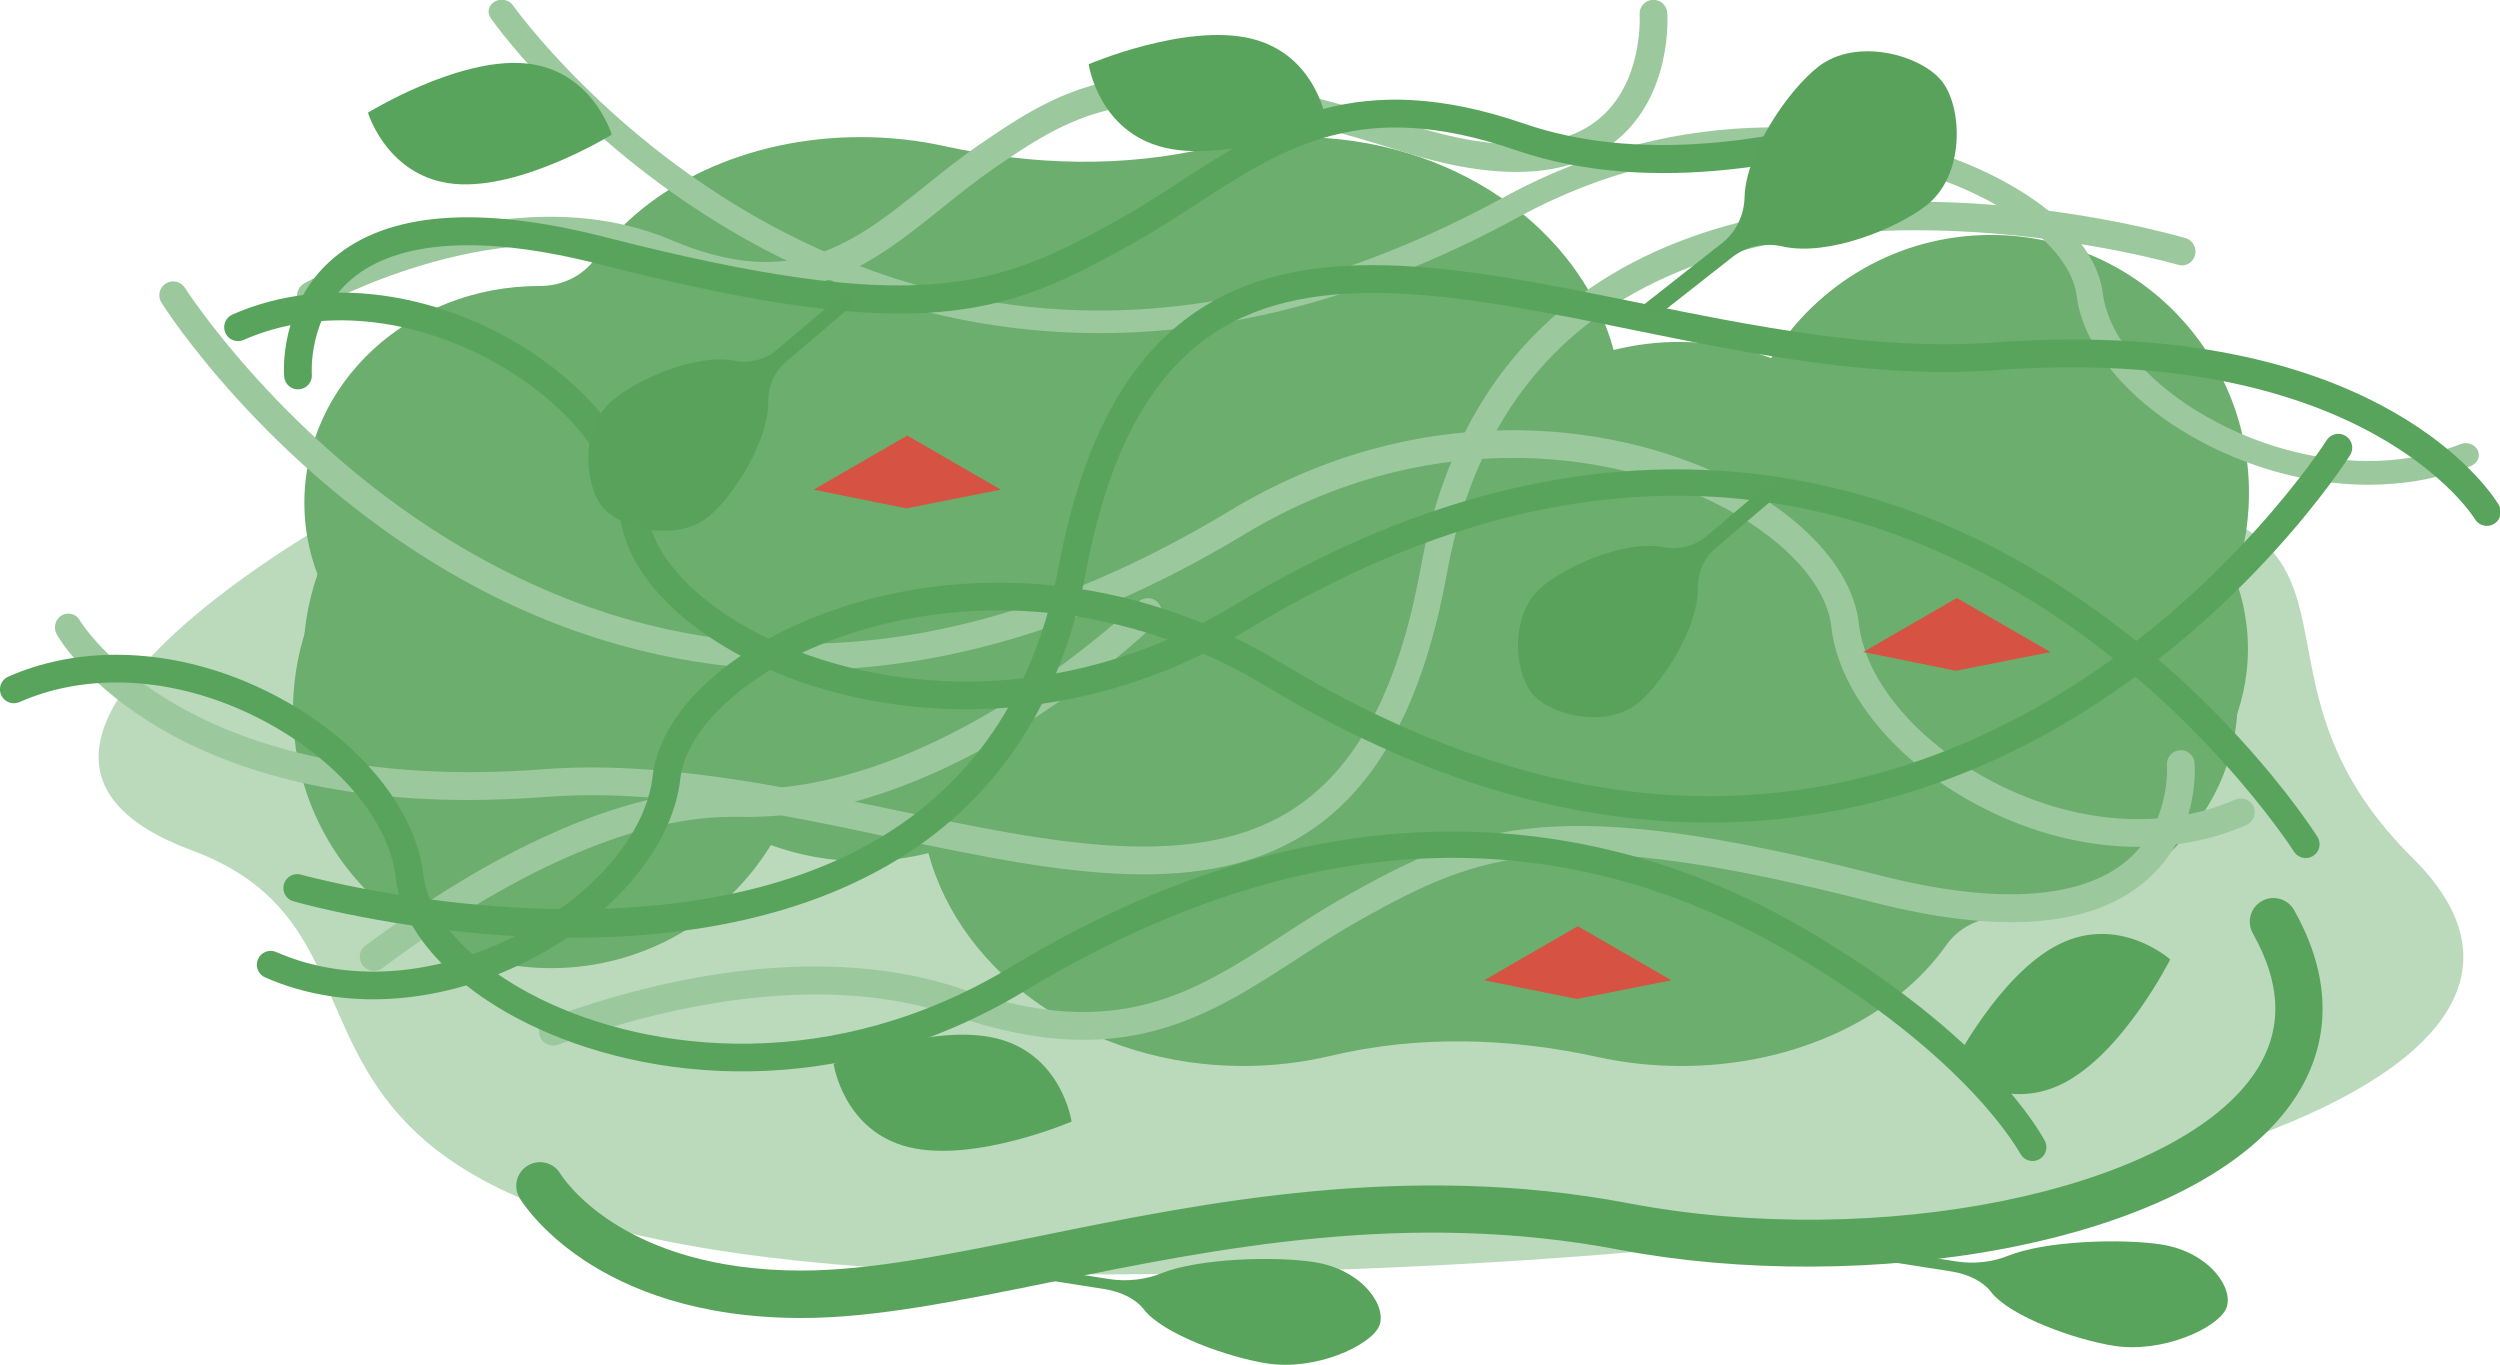 <?xml version="1.0" encoding="UTF-8" standalone="no"?>
<!-- Created with Inkscape (http://www.inkscape.org/) -->

<svg
   xmlns:dc="http://purl.org/dc/elements/1.1/"
   xmlns:cc="http://creativecommons.org/ns#"
   xmlns:rdf="http://www.w3.org/1999/02/22-rdf-syntax-ns#"
   xmlns:svg="http://www.w3.org/2000/svg"
   xmlns="http://www.w3.org/2000/svg"
   xmlns:sodipodi="http://sodipodi.sourceforge.net/DTD/sodipodi-0.dtd"
   xmlns:inkscape="http://www.inkscape.org/namespaces/inkscape"
   width="24.998mm"
   height="13.647mm"
   viewBox="0 0 24.998 13.647"
   version="1.1"
   id="svg5975"
   inkscape:version="0.92.4 (5da689c313, 2019-01-14)"
   sodipodi:docname="vegetable2.svg">
  <defs
     id="defs5969">
    <clipPath
       clipPathUnits="userSpaceOnUse"
       id="clipPath3067">
      <path
         d="M 95.993,76.648 H 97.301 V 74.989 H 95.993 Z"
         id="path3065"
         inkscape:connector-curvature="0" />
    </clipPath>
    <clipPath
       clipPathUnits="userSpaceOnUse"
       id="clipPath3039">
      <path
         d="m 88.376,75.515 h 1.662 v -2.057 h -1.662 z"
         id="path3037"
         inkscape:connector-curvature="0" />
    </clipPath>
    <clipPath
       clipPathUnits="userSpaceOnUse"
       id="clipPath3019">
      <path
         d="m 82.059,75.173 h 1.662 v -2.057 h -1.662 z"
         id="path3017"
         inkscape:connector-curvature="0" />
    </clipPath>
    <clipPath
       clipPathUnits="userSpaceOnUse"
       id="clipPath2995">
      <path
         d="m 72.789,75.936 h 1.044 v -2.033 h -1.044 z"
         id="path2993"
         inkscape:connector-curvature="0" />
    </clipPath>
    <clipPath
       clipPathUnits="userSpaceOnUse"
       id="clipPath2979">
      <path
         d="m 71.521,79.204 h 1.044 V 77.172 H 71.521 Z"
         id="path2977"
         inkscape:connector-curvature="0" />
    </clipPath>
    <clipPath
       clipPathUnits="userSpaceOnUse"
       id="clipPath2931">
      <path
         d="m 68.274,81.257 h 1.066 v -2.026 h -1.066 z"
         id="path2929"
         inkscape:connector-curvature="0" />
    </clipPath>
    <clipPath
       clipPathUnits="userSpaceOnUse"
       id="clipPath2895">
      <path
         d="m 72.045,87.829 h 3.623 v -1.808 h -3.623 z"
         id="path2893"
         inkscape:connector-curvature="0" />
    </clipPath>
    <clipPath
       clipPathUnits="userSpaceOnUse"
       id="clipPath2879">
      <path
         d="m 71.441,84.613 h 3.623 v -1.808 h -3.623 z"
         id="path2877"
         inkscape:connector-curvature="0" />
    </clipPath>
    <clipPath
       clipPathUnits="userSpaceOnUse"
       id="clipPath2863">
      <path
         d="m 74.404,80.948 h 3.623 V 79.14 h -3.623 z"
         id="path2861"
         inkscape:connector-curvature="0" />
    </clipPath>
    <clipPath
       clipPathUnits="userSpaceOnUse"
       id="clipPath2847">
      <path
         d="m 96.311,81.647 h 3.623 v -1.808 h -3.623 z"
         id="path2845"
         inkscape:connector-curvature="0" />
    </clipPath>
    <clipPath
       clipPathUnits="userSpaceOnUse"
       id="clipPath2831">
      <path
         d="m 91.224,80.7 h 3.623 v -1.808 h -3.623 z"
         id="path2829"
         inkscape:connector-curvature="0" />
    </clipPath>
    <clipPath
       clipPathUnits="userSpaceOnUse"
       id="clipPath2815">
      <path
         d="m 88.392,87.824 h 3.623 v -1.808 h -3.623 z"
         id="path2813"
         inkscape:connector-curvature="0" />
    </clipPath>
    <clipPath
       clipPathUnits="userSpaceOnUse"
       id="clipPath2799">
      <path
         d="m 84.114,90.632 h 3.623 v -1.808 h -3.623 z"
         id="path2797"
         inkscape:connector-curvature="0" />
    </clipPath>
    <clipPath
       clipPathUnits="userSpaceOnUse"
       id="clipPath2783">
      <path
         d="m 75.202,87.787 h 3.623 v -1.808 h -3.623 z"
         id="path2781"
         inkscape:connector-curvature="0" />
    </clipPath>
    <clipPath
       clipPathUnits="userSpaceOnUse"
       id="clipPath2767">
      <path
         d="M 81.649,79.96 H 85.272 V 78.152 H 81.649 Z"
         id="path2765"
         inkscape:connector-curvature="0" />
    </clipPath>
    <clipPath
       clipPathUnits="userSpaceOnUse"
       id="clipPath2751">
      <path
         d="m 84.446,85.014 h 3.623 v -1.808 h -3.623 z"
         id="path2749"
         inkscape:connector-curvature="0" />
    </clipPath>
    <clipPath
       clipPathUnits="userSpaceOnUse"
       id="clipPath2735">
      <path
         d="m 79.194,82.938 h 3.623 V 81.13 H 79.194 Z"
         id="path2733"
         inkscape:connector-curvature="0" />
    </clipPath>
    <clipPath
       clipPathUnits="userSpaceOnUse"
       id="clipPath2719">
      <path
         d="m 79.46,85.847 h 3.623 v -1.808 h -3.623 z"
         id="path2717"
         inkscape:connector-curvature="0" />
    </clipPath>
    <clipPath
       clipPathUnits="userSpaceOnUse"
       id="clipPath2703">
      <path
         d="m 87.954,84.384 h 3.623 v -1.808 h -3.623 z"
         id="path2701"
         inkscape:connector-curvature="0" />
    </clipPath>
    <clipPath
       clipPathUnits="userSpaceOnUse"
       id="clipPath2687">
      <path
         d="m 86.671,80.791 h 3.623 v -1.808 h -3.623 z"
         id="path2685"
         inkscape:connector-curvature="0" />
    </clipPath>
    <clipPath
       clipPathUnits="userSpaceOnUse"
       id="clipPath2487">
      <path
         d="m 67.153,86.767 h 10.104 v -14.188 h -10.104 z"
         id="path2485"
         inkscape:connector-curvature="0" />
    </clipPath>
    <clipPath
       clipPathUnits="userSpaceOnUse"
       id="clipPath2443">
      <path
         d="m 101.272,66.896 h 1.094 v -1.838 h -1.094 z"
         id="path2441"
         inkscape:connector-curvature="0" />
    </clipPath>
    <clipPath
       clipPathUnits="userSpaceOnUse"
       id="clipPath2415">
      <path
         d="m 94.319,63.789 h 1.326 v -2.292 h -1.326 z"
         id="path2413"
         inkscape:connector-curvature="0" />
    </clipPath>
    <clipPath
       clipPathUnits="userSpaceOnUse"
       id="clipPath2395">
      <path
         d="m 88.341,61.721 h 1.326 v -2.292 h -1.326 z"
         id="path2393"
         inkscape:connector-curvature="0" />
    </clipPath>
    <clipPath
       clipPathUnits="userSpaceOnUse"
       id="clipPath2371">
      <path
         d="m 79.082,59.796 h 1.032 v -2.115 h -1.032 z"
         id="path2369"
         inkscape:connector-curvature="0" />
    </clipPath>
    <clipPath
       clipPathUnits="userSpaceOnUse"
       id="clipPath2355">
      <path
         d="m 76.963,62.589 h 1.032 v -2.115 h -1.032 z"
         id="path2353"
         inkscape:connector-curvature="0" />
    </clipPath>
    <clipPath
       clipPathUnits="userSpaceOnUse"
       id="clipPath2307">
      <path
         d="m 73.298,63.596 h 0.976 v -2.07 h -0.976 z"
         id="path2305"
         inkscape:connector-curvature="0" />
    </clipPath>
    <clipPath
       clipPathUnits="userSpaceOnUse"
       id="clipPath2271">
      <path
         d="m 74.959,71.172 h 3.529 v -1.745 h -3.529 z"
         id="path2269"
         inkscape:connector-curvature="0" />
    </clipPath>
    <clipPath
       clipPathUnits="userSpaceOnUse"
       id="clipPath2255">
      <path
         d="m 75.263,67.914 h 3.529 v -1.745 h -3.529 z"
         id="path2253"
         inkscape:connector-curvature="0" />
    </clipPath>
    <clipPath
       clipPathUnits="userSpaceOnUse"
       id="clipPath2239">
      <path
         d="m 79.121,65.207 h 3.529 V 63.462 H 79.121 Z"
         id="path2237"
         inkscape:connector-curvature="0" />
    </clipPath>
    <clipPath
       clipPathUnits="userSpaceOnUse"
       id="clipPath2223">
      <path
         d="m 99.988,71.911 h 3.53 v -1.745 h -3.53 z"
         id="path2221"
         inkscape:connector-curvature="0" />
    </clipPath>
    <clipPath
       clipPathUnits="userSpaceOnUse"
       id="clipPath2207">
      <path
         d="m 95.359,69.6 h 3.529 v -1.745 h -3.529 z"
         id="path2205"
         inkscape:connector-curvature="0" />
    </clipPath>
    <clipPath
       clipPathUnits="userSpaceOnUse"
       id="clipPath2191">
      <path
         d="m 90.674,75.668 h 3.529 v -1.745 h -3.529 z"
         id="path2189"
         inkscape:connector-curvature="0" />
    </clipPath>
    <clipPath
       clipPathUnits="userSpaceOnUse"
       id="clipPath2175">
      <path
         d="m 85.789,77.189 h 3.529 v -1.745 h -3.529 z"
         id="path2173"
         inkscape:connector-curvature="0" />
    </clipPath>
    <clipPath
       clipPathUnits="userSpaceOnUse"
       id="clipPath2159">
      <path
         d="m 78.005,72.002 h 3.529 v -1.745 h -3.529 z"
         id="path2157"
         inkscape:connector-curvature="0" />
    </clipPath>
    <clipPath
       clipPathUnits="userSpaceOnUse"
       id="clipPath2143">
      <path
         d="m 86.357,66.251 h 3.529 v -1.745 h -3.529 z"
         id="path2141"
         inkscape:connector-curvature="0" />
    </clipPath>
    <clipPath
       clipPathUnits="userSpaceOnUse"
       id="clipPath2127">
      <path
         d="m 87.655,71.881 h 3.529 V 70.136 H 87.655 Z"
         id="path2125"
         inkscape:connector-curvature="0" />
    </clipPath>
    <clipPath
       clipPathUnits="userSpaceOnUse"
       id="clipPath2111">
      <path
         d="M 83.178,68.438 H 86.707 V 66.694 H 83.178 Z"
         id="path2109"
         inkscape:connector-curvature="0" />
    </clipPath>
    <clipPath
       clipPathUnits="userSpaceOnUse"
       id="clipPath2095">
      <path
         d="m 82.632,71.308 h 3.529 v -1.745 h -3.529 z"
         id="path2093"
         inkscape:connector-curvature="0" />
    </clipPath>
    <clipPath
       clipPathUnits="userSpaceOnUse"
       id="clipPath2079">
      <path
         d="M 91.201,72.241 H 94.73 v -1.745 h -3.529 z"
         id="path2077"
         inkscape:connector-curvature="0" />
    </clipPath>
    <clipPath
       clipPathUnits="userSpaceOnUse"
       id="clipPath2063">
      <path
         d="m 90.957,68.433 h 3.529 v -1.745 h -3.529 z"
         id="path2061"
         inkscape:connector-curvature="0" />
    </clipPath>
    <clipPath
       clipPathUnits="userSpaceOnUse"
       id="clipPath1863">
      <path
         d="M 71.691,68.974 H 82.875 V 56.956 H 71.691 Z"
         id="path1861"
         inkscape:connector-curvature="0" />
    </clipPath>
    <clipPath
       clipPathUnits="userSpaceOnUse"
       id="clipPath1819">
      <path
         d="m 83.432,81.2 h 0.996 V 79.313 H 83.432 Z"
         id="path1817"
         inkscape:connector-curvature="0" />
    </clipPath>
    <clipPath
       clipPathUnits="userSpaceOnUse"
       id="clipPath1791">
      <path
         d="M 77.041,77.139 H 78.235 V 74.775 H 77.041 Z"
         id="path1789"
         inkscape:connector-curvature="0" />
    </clipPath>
    <clipPath
       clipPathUnits="userSpaceOnUse"
       id="clipPath1771">
      <path
         d="m 71.436,74.207 h 1.194 v -2.364 h -1.194 z"
         id="path1769"
         inkscape:connector-curvature="0" />
    </clipPath>
    <clipPath
       clipPathUnits="userSpaceOnUse"
       id="clipPath1747">
      <path
         d="m 62.472,70.888 h 1.108 V 68.789 h -1.108 z"
         id="path1745"
         inkscape:connector-curvature="0" />
    </clipPath>
    <clipPath
       clipPathUnits="userSpaceOnUse"
       id="clipPath1731">
      <path
         d="M 59.963,73.336 H 61.071 V 71.236 H 59.963 Z"
         id="path1729"
         inkscape:connector-curvature="0" />
    </clipPath>
    <clipPath
       clipPathUnits="userSpaceOnUse"
       id="clipPath1683">
      <path
         d="m 56.172,73.755 h 1.032 V 71.712 h -1.032 z"
         id="path1681"
         inkscape:connector-curvature="0" />
    </clipPath>
    <clipPath
       clipPathUnits="userSpaceOnUse"
       id="clipPath1647">
      <path
         d="m 56.699,81.841 h 3.379 v -1.951 h -3.379 z"
         id="path1645"
         inkscape:connector-curvature="0" />
    </clipPath>
    <clipPath
       clipPathUnits="userSpaceOnUse"
       id="clipPath1631">
      <path
         d="m 57.482,78.664 h 3.379 v -1.951 h -3.379 z"
         id="path1629"
         inkscape:connector-curvature="0" />
    </clipPath>
    <clipPath
       clipPathUnits="userSpaceOnUse"
       id="clipPath1615">
      <path
         d="m 61.699,76.558 h 3.379 V 74.607 H 61.699 Z"
         id="path1613"
         inkscape:connector-curvature="0" />
    </clipPath>
    <clipPath
       clipPathUnits="userSpaceOnUse"
       id="clipPath1599">
      <path
         d="m 81.342,86.281 h 3.379 v -1.951 h -3.379 z"
         id="path1597"
         inkscape:connector-curvature="0" />
    </clipPath>
    <clipPath
       clipPathUnits="userSpaceOnUse"
       id="clipPath1583">
      <path
         d="m 77.106,83.31 h 3.379 v -1.951 h -3.379 z"
         id="path1581"
         inkscape:connector-curvature="0" />
    </clipPath>
    <clipPath
       clipPathUnits="userSpaceOnUse"
       id="clipPath1567">
      <path
         d="m 71.574,88.617 h 3.379 v -1.951 h -3.379 z"
         id="path1565"
         inkscape:connector-curvature="0" />
    </clipPath>
    <clipPath
       clipPathUnits="userSpaceOnUse"
       id="clipPath1551">
      <path
         d="m 66.517,89.397 h 3.379 v -1.951 h -3.379 z"
         id="path1549"
         inkscape:connector-curvature="0" />
    </clipPath>
    <clipPath
       clipPathUnits="userSpaceOnUse"
       id="clipPath1535">
      <path
         d="m 59.588,83.112 h 3.379 v -1.951 h -3.379 z"
         id="path1533"
         inkscape:connector-curvature="0" />
    </clipPath>
    <clipPath
       clipPathUnits="userSpaceOnUse"
       id="clipPath1519">
      <path
         d="M 68.701,78.664 H 72.08 v -1.951 h -3.379 z"
         id="path1517"
         inkscape:connector-curvature="0" />
    </clipPath>
    <clipPath
       clipPathUnits="userSpaceOnUse"
       id="clipPath1503">
      <path
         d="m 69.15,84.424 h 3.379 v -1.951 h -3.379 z"
         id="path1501"
         inkscape:connector-curvature="0" />
    </clipPath>
    <clipPath
       clipPathUnits="userSpaceOnUse"
       id="clipPath1487">
      <path
         d="m 65.232,80.355 h 3.379 v -1.951 H 65.232 Z"
         id="path1485"
         inkscape:connector-curvature="0" />
    </clipPath>
    <clipPath
       clipPathUnits="userSpaceOnUse"
       id="clipPath1471">
      <path
         d="m 64.267,83.112 h 3.379 v -1.951 h -3.379 z"
         id="path1469"
         inkscape:connector-curvature="0" />
    </clipPath>
    <clipPath
       clipPathUnits="userSpaceOnUse"
       id="clipPath1455">
      <path
         d="m 72.603,85.305 h 3.379 v -1.951 h -3.379 z"
         id="path1453"
         inkscape:connector-curvature="0" />
    </clipPath>
    <clipPath
       clipPathUnits="userSpaceOnUse"
       id="clipPath1439">
      <path
         d="m 72.926,81.503 h 3.379 v -1.951 h -3.379 z"
         id="path1437"
         inkscape:connector-curvature="0" />
    </clipPath>
    <clipPath
       clipPathUnits="userSpaceOnUse"
       id="clipPath1239">
      <path
         d="M 54.319,78.883 H 65.832 V 68.4 H 54.319 Z"
         id="path1237"
         inkscape:connector-curvature="0" />
    </clipPath>
    <clipPath
       clipPathUnits="userSpaceOnUse"
       id="clipPath1171">
      <path
         d="m 348.367,71.067 h 33.247 V 51.705 h -33.247 z"
         id="path1169"
         inkscape:connector-curvature="0" />
    </clipPath>
    <clipPath
       clipPathUnits="userSpaceOnUse"
       id="clipPath1143">
      <path
         d="m 360.238,83.126 h 35.15 V 67.807 h -35.15 z"
         id="path1141"
         inkscape:connector-curvature="0" />
    </clipPath>
    <clipPath
       clipPathUnits="userSpaceOnUse"
       id="clipPath3367">
      <path
         d="m 633.3,66.489 h 2.774 V 65.429 H 633.3 Z"
         id="path3365"
         inkscape:connector-curvature="0" />
    </clipPath>
    <clipPath
       clipPathUnits="userSpaceOnUse"
       id="clipPath3351">
      <path
         d="m 619.286,73.383 h 4.115 v -0.861 h -4.115 z"
         id="path3349"
         inkscape:connector-curvature="0" />
    </clipPath>
    <clipPath
       clipPathUnits="userSpaceOnUse"
       id="clipPath3335">
      <path
         d="m 627.42,70.695 h 3.148 v -1.566 h -3.148 z"
         id="path3333"
         inkscape:connector-curvature="0" />
    </clipPath>
    <clipPath
       clipPathUnits="userSpaceOnUse"
       id="clipPath3319">
      <path
         d="m 623.401,67.74 h 2.738 v -0.693 h -2.738 z"
         id="path3317"
         inkscape:connector-curvature="0" />
    </clipPath>
    <clipPath
       clipPathUnits="userSpaceOnUse"
       id="clipPath3295">
      <path
         d="m 613.046,73.314 h 11.422 V 57.543 h -11.422 z"
         id="path3293"
         inkscape:connector-curvature="0" />
    </clipPath>
    <clipPath
       clipPathUnits="userSpaceOnUse"
       id="clipPath3243">
      <path
         d="m 616.585,50.661 h 8.707 v -9.36 h -8.707 z"
         id="path3241"
         inkscape:connector-curvature="0" />
    </clipPath>
    <clipPath
       clipPathUnits="userSpaceOnUse"
       id="clipPath3211">
      <path
         d="m 602.283,61.764 h 12.465 V 47.725 h -12.465 z"
         id="path3209"
         inkscape:connector-curvature="0" />
    </clipPath>
    <clipPath
       clipPathUnits="userSpaceOnUse"
       id="clipPath3163">
      <path
         d="m 631.204,67.047 h 14.673 v -9.582 h -14.673 z"
         id="path3161"
         inkscape:connector-curvature="0" />
    </clipPath>
    <clipPath
       clipPathUnits="userSpaceOnUse"
       id="clipPath12652">
      <path
         d="m 107.271,584.817 h 9.72 v -3.943 h -9.72 z"
         id="path12650"
         inkscape:connector-curvature="0" />
    </clipPath>
    <clipPath
       clipPathUnits="userSpaceOnUse"
       id="clipPath12636">
      <path
         d="m 108.584,586.829 h 9.72 v -3.943 h -9.72 z"
         id="path12634"
         inkscape:connector-curvature="0" />
    </clipPath>
    <clipPath
       clipPathUnits="userSpaceOnUse"
       id="clipPath12596">
      <path
         d="M 76.866,580.442 H 86.234 V 564.346 H 76.866 Z"
         id="path12594"
         inkscape:connector-curvature="0" />
    </clipPath>
    <clipPath
       clipPathUnits="userSpaceOnUse"
       id="clipPath12560">
      <path
         d="m 108.267,579.31 h 14.587 v -7.55 h -14.587 z"
         id="path12558"
         inkscape:connector-curvature="0" />
    </clipPath>
    <clipPath
       clipPathUnits="userSpaceOnUse"
       id="clipPath12536">
      <path
         d="m 95.906,599.65 h 9.72 v -3.942 h -9.72 z"
         id="path12534"
         inkscape:connector-curvature="0" />
    </clipPath>
    <clipPath
       clipPathUnits="userSpaceOnUse"
       id="clipPath12520">
      <path
         d="m 97.831,596.76 h 9.72 v -3.943 h -9.72 z"
         id="path12518"
         inkscape:connector-curvature="0" />
    </clipPath>
    <clipPath
       clipPathUnits="userSpaceOnUse"
       id="clipPath12492">
      <path
         d="m 97.13,592.251 h 14.587 v -7.55 H 97.13 Z"
         id="path12490"
         inkscape:connector-curvature="0" />
    </clipPath>
    <clipPath
       clipPathUnits="userSpaceOnUse"
       id="clipPath12456">
      <path
         d="M 94.439,584.399 H 106.199 V 572.932 H 94.439 Z"
         id="path12454"
         inkscape:connector-curvature="0" />
    </clipPath>
    <clipPath
       clipPathUnits="userSpaceOnUse"
       id="clipPath12420">
      <path
         d="m 82.519,597.372 h 10.731 v -13.074 h -10.731 z"
         id="path12418"
         inkscape:connector-curvature="0" />
    </clipPath>
    <clipPath
       clipPathUnits="userSpaceOnUse"
       id="clipPath12396">
      <path
         d="m 61.137,589.247 h 9.72 v -3.943 h -9.72 z"
         id="path12394"
         inkscape:connector-curvature="0" />
    </clipPath>
    <clipPath
       clipPathUnits="userSpaceOnUse"
       id="clipPath12380">
      <path
         d="m 65.997,588.121 h 9.72 v -3.943 h -9.72 z"
         id="path12378"
         inkscape:connector-curvature="0" />
    </clipPath>
    <clipPath
       clipPathUnits="userSpaceOnUse"
       id="clipPath12352">
      <path
         d="m 68.978,586.881 h 10.731 v -13.074 h -10.731 z"
         id="path12350"
         inkscape:connector-curvature="0" />
    </clipPath>
    <clipPath
       clipPathUnits="userSpaceOnUse"
       id="clipPath12316">
      <path
         d="M 87.785,572.901 H 100.575 V 562.596 H 87.785 Z"
         id="path12314"
         inkscape:connector-curvature="0" />
    </clipPath>
    <clipPath
       clipPathUnits="userSpaceOnUse"
       id="clipPath11732">
      <path
         d="m 91.741,490.711 h 2.581 v -1.49 h -2.581 z"
         id="path11730"
         inkscape:connector-curvature="0" />
    </clipPath>
    <clipPath
       clipPathUnits="userSpaceOnUse"
       id="clipPath11716">
      <path
         d="m 82.495,489.966 h 16.625 v -7.758 H 82.495 Z"
         id="path11714"
         inkscape:connector-curvature="0" />
    </clipPath>
    <clipPath
       clipPathUnits="userSpaceOnUse"
       id="clipPath19608">
      <path
         d="m 357.446,563.688 h 1.119 v -0.925 h -1.119 z"
         id="path19606"
         inkscape:connector-curvature="0" />
    </clipPath>
    <clipPath
       clipPathUnits="userSpaceOnUse"
       id="clipPath19592">
      <path
         d="m 358.887,558.15 h 1.119 v -0.926 h -1.119 z"
         id="path19590"
         inkscape:connector-curvature="0" />
    </clipPath>
    <clipPath
       clipPathUnits="userSpaceOnUse"
       id="clipPath19576">
      <path
         d="m 360.345,561.558 h 1.119 v -0.925 h -1.119 z"
         id="path19574"
         inkscape:connector-curvature="0" />
    </clipPath>
    <clipPath
       clipPathUnits="userSpaceOnUse"
       id="clipPath19544">
      <path
         d="m 351.652,564.695 h 17.259 v -8.164 h -17.259 z"
         id="path19542"
         inkscape:connector-curvature="0" />
    </clipPath>
    <clipPath
       clipPathUnits="userSpaceOnUse"
       id="clipPath19496">
      <path
         d="m 335.973,568.058 h 1.119 v -0.925 h -1.119 z"
         id="path19494"
         inkscape:connector-curvature="0" />
    </clipPath>
    <clipPath
       clipPathUnits="userSpaceOnUse"
       id="clipPath19480">
      <path
         d="m 337.414,562.52 h 1.119 v -0.925 h -1.119 z"
         id="path19478"
         inkscape:connector-curvature="0" />
    </clipPath>
    <clipPath
       clipPathUnits="userSpaceOnUse"
       id="clipPath19464">
      <path
         d="m 338.871,565.929 h 1.119 v -0.926 h -1.119 z"
         id="path19462"
         inkscape:connector-curvature="0" />
    </clipPath>
    <clipPath
       clipPathUnits="userSpaceOnUse"
       id="clipPath19432">
      <path
         d="m 330.179,569.066 h 17.259 v -8.165 h -17.259 z"
         id="path19430"
         inkscape:connector-curvature="0" />
    </clipPath>
    <clipPath
       clipPathUnits="userSpaceOnUse"
       id="clipPath19384">
      <path
         d="m 349.903,579.077 h 1.251 v -0.737 h -1.251 z"
         id="path19382"
         inkscape:connector-curvature="0" />
    </clipPath>
    <clipPath
       clipPathUnits="userSpaceOnUse"
       id="clipPath19368">
      <path
         d="m 351.768,573.667 h 1.251 v -0.737 h -1.251 z"
         id="path19366"
         inkscape:connector-curvature="0" />
    </clipPath>
    <clipPath
       clipPathUnits="userSpaceOnUse"
       id="clipPath19352">
      <path
         d="m 348.668,575.699 h 1.25 v -0.737 h -1.25 z"
         id="path19350"
         inkscape:connector-curvature="0" />
    </clipPath>
    <clipPath
       clipPathUnits="userSpaceOnUse"
       id="clipPath19320">
      <path
         d="m 341.736,583.449 h 13.863 v -13.036 h -13.863 z"
         id="path19318"
         inkscape:connector-curvature="0" />
    </clipPath>
    <clipPath
       clipPathUnits="userSpaceOnUse"
       id="clipPath19272">
      <path
         d="m 362.07,576.665 h 1.25 v -0.737 h -1.25 z"
         id="path19270"
         inkscape:connector-curvature="0" />
    </clipPath>
    <clipPath
       clipPathUnits="userSpaceOnUse"
       id="clipPath19256">
      <path
         d="m 363.935,571.254 h 1.251 v -0.737 h -1.251 z"
         id="path19254"
         inkscape:connector-curvature="0" />
    </clipPath>
    <clipPath
       clipPathUnits="userSpaceOnUse"
       id="clipPath19240">
      <path
         d="m 360.834,573.287 h 1.251 v -0.737 h -1.251 z"
         id="path19238"
         inkscape:connector-curvature="0" />
    </clipPath>
    <clipPath
       clipPathUnits="userSpaceOnUse"
       id="clipPath19208">
      <path
         d="m 353.903,581.037 h 13.863 V 568 h -13.863 z"
         id="path19206"
         inkscape:connector-curvature="0" />
    </clipPath>
    <clipPath
       clipPathUnits="userSpaceOnUse"
       id="clipPath19160">
      <path
         d="m 373.408,574.545 h 1.25 v -0.737 h -1.25 z"
         id="path19158"
         inkscape:connector-curvature="0" />
    </clipPath>
    <clipPath
       clipPathUnits="userSpaceOnUse"
       id="clipPath19144">
      <path
         d="m 375.273,569.135 h 1.251 v -0.737 h -1.251 z"
         id="path19142"
         inkscape:connector-curvature="0" />
    </clipPath>
    <clipPath
       clipPathUnits="userSpaceOnUse"
       id="clipPath19128">
      <path
         d="m 372.172,571.167 h 1.251 v -0.737 h -1.251 z"
         id="path19126"
         inkscape:connector-curvature="0" />
    </clipPath>
    <clipPath
       clipPathUnits="userSpaceOnUse"
       id="clipPath19096">
      <path
         d="m 365.241,578.918 h 13.863 v -13.037 h -13.863 z"
         id="path19094"
         inkscape:connector-curvature="0" />
    </clipPath>
    <clipPath
       clipPathUnits="userSpaceOnUse"
       id="clipPath19060">
      <path
         d="m 358.608,580.482 h 4.555 v -4.066 h -4.555 z"
         id="path19058"
         inkscape:connector-curvature="0" />
    </clipPath>
    <clipPath
       clipPathUnits="userSpaceOnUse"
       id="clipPath19040">
      <path
         d="m 359.26,581.722 h 7.831 v -3.883 h -7.831 z"
         id="path19038"
         inkscape:connector-curvature="0" />
    </clipPath>
    <clipPath
       clipPathUnits="userSpaceOnUse"
       id="clipPath19012">
      <path
         d="m 356.166,600.321 h 14.089 v -19.94 h -14.089 z"
         id="path19010"
         inkscape:connector-curvature="0" />
    </clipPath>
    <clipPath
       clipPathUnits="userSpaceOnUse"
       id="clipPath18992">
      <path
         d="m 368.137,586.456 h 23.84 v -13.182 h -23.84 z"
         id="path18990"
         inkscape:connector-curvature="0" />
    </clipPath>
    <clipPath
       clipPathUnits="userSpaceOnUse"
       id="clipPath18968">
      <path
         d="m 368.343,589.789 h 6.904 v -11.85 h -6.904 z"
         id="path18966"
         inkscape:connector-curvature="0" />
    </clipPath>
    <clipPath
       clipPathUnits="userSpaceOnUse"
       id="clipPath10668">
      <path
         d="m 364.891,482.196 h 6.591 v -8.608 h -6.591 z"
         id="path10666"
         inkscape:connector-curvature="0" />
    </clipPath>
    <clipPath
       clipPathUnits="userSpaceOnUse"
       id="clipPath10648">
      <path
         d="m 370.075,484.025 h 9.112 v -8.42 h -9.112 z"
         id="path10646"
         inkscape:connector-curvature="0" />
    </clipPath>
    <clipPath
       clipPathUnits="userSpaceOnUse"
       id="clipPath10376">
      <path
         d="m 331.091,491.861 h 70.342 v -31.627 h -70.342 z"
         id="path10374"
         inkscape:connector-curvature="0" />
    </clipPath>
    <clipPath
       clipPathUnits="userSpaceOnUse"
       id="clipPath10320">
      <path
         d="m 326.329,496.926 h 84.798 v -34.229 h -84.798 z"
         id="path10318"
         inkscape:connector-curvature="0" />
    </clipPath>
    <clipPath
       clipPathUnits="userSpaceOnUse"
       id="clipPath10268">
      <path
         d="m 359.381,473.169 h 9.141 v -6.548 h -9.141 z"
         id="path10266"
         inkscape:connector-curvature="0" />
    </clipPath>
    <clipPath
       clipPathUnits="userSpaceOnUse"
       id="clipPath10208">
      <path
         d="m 382.001,473.517 h 7.368 v -10.416 h -7.368 z"
         id="path10206"
         inkscape:connector-curvature="0" />
    </clipPath>
    <clipPath
       clipPathUnits="userSpaceOnUse"
       id="clipPath10148">
      <path
         d="m 371.852,478.36 h 7.611 v -8.842 h -7.611 z"
         id="path10146"
         inkscape:connector-curvature="0" />
    </clipPath>
    <clipPath
       clipPathUnits="userSpaceOnUse"
       id="clipPath22248">
      <path
         d="m 332.867,661.293 h 5.153 v -4.913 h -5.153 z"
         id="path22246"
         inkscape:connector-curvature="0" />
    </clipPath>
    <clipPath
       clipPathUnits="userSpaceOnUse"
       id="clipPath22224">
      <path
         d="m 370.436,670.396 h 4.983 v -4.751 h -4.983 z"
         id="path22222"
         inkscape:connector-curvature="0" />
    </clipPath>
    <clipPath
       clipPathUnits="userSpaceOnUse"
       id="clipPath22200">
      <path
         d="m 369.931,646.067 h 5.974 v -5.696 h -5.974 z"
         id="path22198"
         inkscape:connector-curvature="0" />
    </clipPath>
    <clipPath
       clipPathUnits="userSpaceOnUse"
       id="clipPath12112">
      <path
         d="m 644.7,664.673 h 17.73 V 652.22 H 644.7 Z"
         id="path12110"
         inkscape:connector-curvature="0" />
    </clipPath>
    <clipPath
       clipPathUnits="userSpaceOnUse"
       id="clipPath12088">
      <path
         d="m 649.499,664.625 h 2.363 v -3.716 h -2.363 z"
         id="path12086"
         inkscape:connector-curvature="0" />
    </clipPath>
    <clipPath
       clipPathUnits="userSpaceOnUse"
       id="clipPath12068">
      <path
         d="m 649.205,665.39 h 4.973 v -2.31 h -4.973 z"
         id="path12066"
         inkscape:connector-curvature="0" />
    </clipPath>
    <clipPath
       clipPathUnits="userSpaceOnUse"
       id="clipPath12040">
      <path
         d="m 641.594,675.352 h 14.009 v -9.889 h -14.009 z"
         id="path12038"
         inkscape:connector-curvature="0" />
    </clipPath>
    <clipPath
       clipPathUnits="userSpaceOnUse"
       id="clipPath12020">
      <path
         d="m 654.913,673.811 h 14.009 v -9.889 h -14.009 z"
         id="path12018"
         inkscape:connector-curvature="0" />
    </clipPath>
    <clipPath
       clipPathUnits="userSpaceOnUse"
       id="clipPath11996">
      <path
         d="m 653.209,673.454 h 4.717 v -8.648 h -4.717 z"
         id="path11994"
         inkscape:connector-curvature="0" />
    </clipPath>
    <clipPath
       clipPathUnits="userSpaceOnUse"
       id="clipPath11832">
      <path
         d="m 630.695,648.326 h 19.349 v -7.875 h -19.349 z"
         id="path11830"
         inkscape:connector-curvature="0" />
    </clipPath>
  </defs>
  <sodipodi:namedview
     id="base"
     pagecolor="#ffffff"
     bordercolor="#666666"
     borderopacity="1.0"
     inkscape:pageopacity="0.0"
     inkscape:pageshadow="2"
     inkscape:zoom="7.9195959"
     inkscape:cx="50.358354"
     inkscape:cy="42.883269"
     inkscape:document-units="mm"
     inkscape:current-layer="layer1"
     showgrid="false"
     inkscape:window-width="1920"
     inkscape:window-height="1017"
     inkscape:window-x="1912"
     inkscape:window-y="-8"
     inkscape:window-maximized="1" />
  <g
     inkscape:label="Layer 1"
     inkscape:groupmode="layer"
     id="layer1"
     transform="translate(138.859,-353.739)">
    <g
       id="g20382"
       transform="matrix(0.353,0,0,-0.353,-135.328,358.822)">
      <path
         d="m 0,0 c 0,0 -12.517,-6.741 -4.566,-9.69 7.95,-2.95 -2.001,-12.398 27.462,-11.998 29.464,0.398 41.242,6.049 35.444,11.782 C 52.543,-4.174 59.067,0.198 47.562,0.625 36.057,1.052 0,0 0,0"
         style="fill:#bbdabc;fill-opacity:1;fill-rule:nonzero;stroke:none"
         id="path20384"
         inkscape:connector-curvature="0" />
    </g>
    <g
       id="g20386"
       transform="matrix(0.353,0,0,-0.353,-118.731,358.059)">
      <path
         d="m 0,0 c -2.828,0 -5.242,-1.627 -6.206,-3.921 -0.905,0.249 -1.88,0.386 -2.898,0.386 -1.709,0 -3.299,-0.385 -4.633,-1.045 -1.618,2.203 -4.493,3.67 -7.772,3.67 -1.182,0 -2.311,-0.193 -3.348,-0.539 -0.749,3.417 -3.791,5.974 -7.433,5.974 -2.879,0 -5.385,-1.599 -6.678,-3.959 -0.896,0.276 -1.865,0.385 -2.871,0.288 -3.543,-0.339 -6.364,-3.274 -6.575,-6.827 -0.252,-4.237 3.111,-7.753 7.294,-7.753 2.635,0 4.943,1.395 6.228,3.486 0.812,-0.295 1.688,-0.457 2.602,-0.457 0.642,0 1.264,0.08 1.859,0.229 0.939,-3.454 4.576,-6.03 8.922,-6.03 0.856,0 1.684,0.1 2.47,0.287 2.491,0.593 5.079,0.512 7.58,-0.035 0.748,-0.164 1.538,-0.252 2.355,-0.252 3.25,0 6.074,1.387 7.508,3.425 0.362,0.513 0.957,0.793 1.585,0.792 H 0 c 3.676,0 6.656,2.749 6.656,6.14 C 6.656,-2.749 3.676,0 0,0"
         style="fill:#6bae6d;fill-opacity:1;fill-rule:nonzero;stroke:none"
         id="path20388"
         inkscape:connector-curvature="0" />
    </g>
    <g
       id="g20390"
       transform="matrix(0.353,0,0,-0.353,-133.466,360.934)">
      <path
         d="m 0,0 c 2.827,0 5.241,1.628 6.206,3.922 0.905,-0.249 1.88,-0.386 2.898,-0.386 1.709,0 3.299,0.385 4.633,1.045 1.618,-2.203 4.493,-3.671 7.772,-3.671 1.182,0 2.31,0.194 3.347,0.54 0.749,-3.417 3.792,-5.974 7.434,-5.974 2.879,0 5.385,1.599 6.678,3.959 0.896,-0.277 1.865,-0.385 2.871,-0.289 3.543,0.34 6.364,3.274 6.575,6.828 0.251,4.237 -3.111,7.753 -7.294,7.753 -2.635,0 -4.943,-1.395 -6.228,-3.486 -0.812,0.295 -1.688,0.456 -2.602,0.456 -0.642,0 -1.264,-0.08 -1.859,-0.229 -0.94,3.455 -4.576,6.031 -8.922,6.031 -0.856,0 -1.684,-0.101 -2.47,-0.287 -2.491,-0.593 -5.079,-0.513 -7.58,0.035 -0.748,0.164 -1.538,0.252 -2.355,0.252 -3.25,0 -6.074,-1.387 -7.508,-3.425 C 1.234,12.561 0.639,12.28 0.011,12.281 H 0 c -3.676,0 -6.656,-2.749 -6.656,-6.14 C -6.656,2.75 -3.676,0 0,0"
         style="fill:#6bae6d;fill-opacity:1;fill-rule:nonzero;stroke:none"
         id="path20392"
         inkscape:connector-curvature="0" />
    </g>
    <g
       id="g20394"
       transform="matrix(0.353,0,0,-0.353,-118.834,358.574)">
      <path
         d="m 0,0 c -2.828,0 -5.242,-1.628 -6.207,-3.922 -0.904,0.249 -1.879,0.386 -2.897,0.386 -1.709,0 -3.3,-0.385 -4.633,-1.045 -1.618,2.204 -4.493,3.671 -7.772,3.671 -1.182,0 -2.311,-0.194 -3.348,-0.54 -0.749,3.417 -3.791,5.974 -7.433,5.974 -2.88,0 -5.385,-1.599 -6.678,-3.959 -0.896,0.277 -1.865,0.385 -2.871,0.289 -3.543,-0.34 -6.364,-3.274 -6.575,-6.828 -0.252,-4.237 3.111,-7.753 7.294,-7.753 2.634,0 4.942,1.395 6.228,3.486 0.812,-0.295 1.688,-0.456 2.602,-0.456 0.642,0 1.264,0.08 1.859,0.229 0.939,-3.455 4.576,-6.031 8.922,-6.031 0.856,0 1.684,0.101 2.47,0.287 2.491,0.593 5.079,0.513 7.58,-0.035 0.748,-0.164 1.538,-0.252 2.355,-0.252 3.25,0 6.074,1.387 7.508,3.425 0.362,0.513 0.957,0.794 1.585,0.793 H 0 c 3.676,0 6.656,2.749 6.656,6.14 C 6.656,-2.749 3.676,0 0,0"
         style="fill:#6bae6d;fill-opacity:1;fill-rule:nonzero;stroke:none"
         id="path20396"
         inkscape:connector-curvature="0" />
    </g>
    <g
       id="g20398"
       transform="matrix(0.353,0,0,-0.353,-127.422,362.482)">
      <path
         d="m 0,0 c -2.208,0 -4.663,0.518 -7.196,1.052 -3.23,0.68 -6.569,1.384 -9.77,1.14 -0.765,-0.057 -1.493,-0.085 -2.182,-0.085 -8.878,0 -11.526,4.483 -11.643,4.689 -0.105,0.186 -0.045,0.428 0.135,0.538 0.181,0.109 0.414,0.047 0.52,-0.141 0.028,-0.048 2.99,-4.985 13.115,-4.216 3.304,0.25 6.696,-0.464 9.976,-1.156 4.438,-0.934 8.629,-1.818 11.431,0.134 1.72,1.197 2.85,3.395 3.455,6.718 0.665,3.652 2.382,6.388 5.103,8.132 6.435,4.124 16.16,1.338 16.57,1.216 0.202,-0.059 0.319,-0.276 0.262,-0.485 -0.057,-0.209 -0.266,-0.33 -0.469,-0.271 -0.097,0.029 -9.818,2.812 -15.966,-1.13 C 10.811,14.512 9.211,11.952 8.587,8.527 7.942,4.986 6.707,2.623 4.81,1.303 3.433,0.344 1.799,0 0,0"
         style="fill:#9bc89d;fill-opacity:1;fill-rule:nonzero;stroke:none"
         id="path20400"
         inkscape:connector-curvature="0" />
    </g>
    <g
       id="g20402"
       transform="matrix(0.353,0,0,-0.353,-117.477,362.207)">
      <path
         d="m 0,0 c -1.615,0 -3.311,0.461 -4.881,1.363 -2.157,1.241 -3.619,3.108 -3.817,4.873 -0.138,1.228 -1.405,2.573 -3.307,3.51 -3.151,1.553 -8.306,2.133 -13.326,-0.898 -9.91,-5.985 -17.728,-3.876 -22.542,-1.054 -5.198,3.048 -8.009,7.436 -8.126,7.622 -0.116,0.183 -0.061,0.426 0.122,0.542 0.184,0.115 0.426,0.061 0.543,-0.122 0.027,-0.044 2.842,-4.431 7.884,-7.378 6.727,-3.933 14.033,-3.575 21.713,1.063 5.291,3.195 10.742,2.576 14.08,0.93 2.172,-1.07 3.57,-2.613 3.74,-4.128 0.17,-1.521 1.484,-3.16 3.428,-4.278 C -2.088,0.665 0.616,0.401 2.745,1.341 2.943,1.429 3.175,1.338 3.263,1.14 3.351,0.941 3.26,0.709 3.062,0.621 2.119,0.205 1.077,0 0,0"
         style="fill:#9bc89d;fill-opacity:1;fill-rule:nonzero;stroke:none"
         id="path20404"
         inkscape:connector-curvature="0" />
    </g>
    <g
       id="g20406"
       transform="matrix(0.353,0,0,-0.353,-115.178,358.586)">
      <path
         d="m 0,0 c -1.534,0 -3.145,0.396 -4.635,1.169 -2.049,1.064 -3.438,2.665 -3.626,4.18 -0.131,1.052 -1.335,2.207 -3.141,3.01 -2.993,1.332 -7.889,1.829 -12.657,-0.77 -9.413,-5.133 -16.838,-3.324 -21.41,-0.903 -4.937,2.613 -7.607,6.377 -7.719,6.536 -0.11,0.157 -0.058,0.365 0.117,0.465 0.174,0.099 0.404,0.052 0.514,-0.105 0.027,-0.037 2.7,-3.8 7.489,-6.328 6.39,-3.372 13.328,-3.066 20.623,0.912 5.026,2.74 10.203,2.209 13.373,0.798 2.063,-0.918 3.391,-2.241 3.552,-3.54 0.163,-1.305 1.41,-2.711 3.257,-3.67 C -1.983,0.57 0.585,0.345 2.607,1.149 2.796,1.225 3.016,1.147 3.099,0.978 3.183,0.808 3.097,0.608 2.908,0.533 2.013,0.176 1.023,0 0,0"
         style="fill:#9bc89d;fill-opacity:1;fill-rule:nonzero;stroke:none"
         id="path20408"
         inkscape:connector-curvature="0" />
    </g>
    <g
       id="g20410"
       transform="matrix(0.353,0,0,-0.353,-117.407,362.551)">
      <path
         d="m 0,0 c -1.54,-1.312 -4.136,-1.512 -7.716,-0.594 -8.927,2.284 -11.104,1.407 -14.479,-0.476 -0.64,-0.357 -1.246,-0.747 -1.833,-1.129 -2.564,-1.662 -4.987,-3.234 -9.703,-1.613 -3.205,1.105 -6.871,0.487 -9.328,-0.205 -0.768,-0.212 -1.42,-0.434 -1.901,-0.613 -0.086,-0.031 -0.178,-0.033 -0.264,-0.004 -0.004,0.002 -0.007,0.003 -0.011,0.004 -0.348,0.119 -0.355,0.609 -0.01,0.738 0.246,0.092 0.534,0.195 0.858,0.302 2.451,0.817 6.946,1.889 10.911,0.524 4.353,-1.499 6.518,-0.095 9.022,1.526 0.597,0.389 1.215,0.789 1.877,1.158 3.556,1.984 5.839,2.908 15.056,0.549 3.266,-0.836 5.688,-0.691 7.003,0.423 1.25,1.059 1.13,2.681 1.13,2.7 C 0.593,3.504 0.751,3.693 0.968,3.712 1.183,3.734 1.372,3.573 1.394,3.359 1.4,3.277 1.558,1.327 0,0"
         style="fill:#9bc89d;fill-opacity:1;fill-rule:nonzero;stroke:none"
         id="path20412"
         inkscape:connector-curvature="0" />
    </g>
    <g
       id="g20414"
       transform="matrix(0.353,0,0,-0.353,-135.75,356.833)">
      <path
         d="m 0,0 c -0.137,0 -0.27,0.071 -0.342,0.199 -0.107,0.19 -0.041,0.429 0.148,0.536 0.233,0.132 5.755,3.205 10.405,1.229 3.448,-1.465 5.172,-0.082 7.168,1.518 0.483,0.388 0.983,0.789 1.522,1.162 2.905,2.006 4.771,2.943 12.277,0.569 2.401,-0.76 4.17,-0.71 5.26,0.146 1.317,1.037 1.2,2.972 1.199,2.992 -0.015,0.215 0.148,0.403 0.364,0.419 C 38.217,8.781 38.405,8.623 38.42,8.406 38.427,8.311 38.573,6.045 36.929,4.746 35.624,3.715 33.609,3.619 30.941,4.464 23.771,6.731 22.12,5.912 19.348,3.997 18.832,3.641 18.344,3.249 17.871,2.869 15.77,1.184 13.785,-0.409 9.904,1.24 5.606,3.067 0.247,0.081 0.193,0.051 0.132,0.017 0.066,0 0,0"
         style="fill:#9bc89d;fill-opacity:1;fill-rule:nonzero;stroke:none"
         id="path20416"
         inkscape:connector-curvature="0" />
    </g>
    <g
       id="g20418"
       transform="matrix(0.353,0,0,-0.353,-127.285,359.957)">
      <path
         d="m 0,0 c -0.022,-0.021 -0.095,-0.091 -0.214,-0.201 -1.092,-1.016 -6.063,-5.325 -11.413,-5.325 -0.082,0 -0.162,0 -0.244,0.003 h -0.182 c -3.048,0 -6.442,-1.862 -8.934,-3.586 -0.341,-0.238 -0.664,-0.472 -0.97,-0.7 -0.118,-0.088 -0.275,-0.102 -0.408,-0.037 -0.003,10e-4 -0.006,0.002 -0.008,0.004 -0.266,0.13 -0.301,0.494 -0.064,0.672 0.201,0.149 0.411,0.303 0.63,0.458 2.65,1.889 6.467,4.053 9.955,3.975 0.073,-0.004 0.149,-0.004 0.221,-0.004 4.754,0 9.36,3.763 10.697,4.946 0.243,0.218 0.375,0.351 0.385,0.357 0.136,0.132 0.341,0.145 0.492,0.044 C -0.035,0.594 -0.013,0.574 0.006,0.556 0.158,0.401 0.154,0.151 0,0"
         style="fill:#9bc89d;fill-opacity:1;fill-rule:nonzero;stroke:none"
         id="path20420"
         inkscape:connector-curvature="0" />
    </g>
    <g
       id="g20422"
       transform="matrix(0.353,0,0,-0.353,-125.132,356.39)">
      <path
         d="m 0,0 c 2.287,0 4.83,-0.518 7.455,-1.051 3.345,-0.68 6.804,-1.385 10.12,-1.141 0.793,0.057 1.547,0.085 2.261,0.085 9.196,0.001 11.94,-4.483 12.06,-4.688 0.11,-0.187 0.047,-0.429 -0.14,-0.538 -0.187,-0.109 -0.428,-0.048 -0.538,0.14 -0.029,0.048 -3.098,4.986 -13.586,4.216 -3.423,-0.25 -6.936,0.464 -10.334,1.156 -4.597,0.934 -8.939,1.818 -11.842,-0.134 -1.781,-1.197 -2.952,-3.395 -3.579,-6.718 -0.689,-3.652 -2.467,-6.388 -5.286,-8.132 -6.666,-4.123 -16.74,-1.337 -17.165,-1.216 -0.209,0.059 -0.331,0.276 -0.271,0.485 0.059,0.209 0.275,0.331 0.485,0.271 0.101,-0.029 10.172,-2.812 16.54,1.13 2.621,1.623 4.278,4.183 4.924,7.608 0.668,3.541 1.949,5.904 3.914,7.225 C -3.557,-0.344 -1.863,0 0,0"
         style="fill:#59a45c;fill-opacity:1;fill-rule:nonzero;stroke:none"
         id="path20424"
         inkscape:connector-curvature="0" />
    </g>
    <g
       id="g20426"
       transform="matrix(0.353,0,0,-0.353,-115.477,358.077)">
      <path
         d="m 0,0 c 0.072,0 0.145,-0.02 0.209,-0.062 0.184,-0.115 0.239,-0.358 0.123,-0.542 -0.117,-0.185 -2.928,-4.573 -8.126,-7.621 -4.813,-2.822 -12.632,-4.93 -22.542,1.054 -5.02,3.031 -10.176,2.452 -13.327,0.899 -1.901,-0.938 -3.168,-2.283 -3.306,-3.51 -0.198,-1.766 -1.66,-3.633 -3.817,-4.873 -2.616,-1.504 -5.586,-1.782 -7.943,-0.742 -0.199,0.087 -0.289,0.319 -0.201,0.518 0.088,0.198 0.32,0.288 0.518,0.2 2.129,-0.938 4.833,-0.675 7.234,0.705 1.944,1.119 3.258,2.757 3.428,4.279 0.17,1.514 1.568,3.057 3.74,4.128 3.337,1.644 8.789,2.264 14.08,-0.931 7.68,-4.638 14.986,-4.995 21.713,-1.063 5.042,2.948 7.857,7.334 7.884,7.377 C -0.258,-0.064 -0.13,0 0,0"
         style="fill:#59a45c;fill-opacity:1;fill-rule:nonzero;stroke:none"
         id="path20428"
         inkscape:connector-curvature="0" />
    </g>
    <g
       id="g20430"
       transform="matrix(0.353,0,0,-0.353,-135.454,356.665)">
      <path
         d="m 0,0 c 1.615,0 3.311,-0.461 4.88,-1.363 2.157,-1.241 3.62,-3.108 3.818,-4.872 0.138,-1.229 1.405,-2.574 3.306,-3.511 3.152,-1.553 8.307,-2.132 13.327,0.898 9.91,5.985 17.728,3.876 22.542,1.054 5.198,-3.048 8.009,-7.435 8.126,-7.621 0.116,-0.184 0.061,-0.427 -0.123,-0.542 -0.183,-0.116 -0.425,-0.062 -0.542,0.122 -0.027,0.044 -2.842,4.431 -7.884,7.377 -6.727,3.933 -14.033,3.575 -21.713,-1.063 -5.291,-3.194 -10.743,-2.575 -14.08,-0.93 -2.172,1.07 -3.57,2.614 -3.74,4.128 -0.17,1.521 -1.484,3.161 -3.428,4.278 -2.401,1.38 -5.105,1.644 -7.234,0.705 -0.199,-0.088 -0.43,0.002 -0.518,0.2 -0.088,0.2 0.002,0.431 0.201,0.519 C -2.119,-0.205 -1.078,0 0,0"
         style="fill:#59a45c;fill-opacity:1;fill-rule:nonzero;stroke:none"
         id="path20432"
         inkscape:connector-curvature="0" />
    </g>
    <g
       id="g20434"
       transform="matrix(0.353,0,0,-0.353,-137.696,360.286)">
      <path
         d="m 0,0 c 1.615,0 3.312,-0.461 4.881,-1.363 2.157,-1.241 3.619,-3.108 3.817,-4.872 0.138,-1.229 1.405,-2.574 3.307,-3.511 3.151,-1.553 8.306,-2.132 13.326,0.898 9.91,5.985 17.729,3.876 22.542,1.054 5.198,-3.048 6.623,-5.76 6.739,-5.944 0.117,-0.184 0.062,-0.427 -0.122,-0.543 -0.183,-0.115 -0.426,-0.061 -0.542,0.122 -0.028,0.044 -1.455,2.755 -6.497,5.701 -6.728,3.933 -14.033,3.575 -21.713,-1.063 -5.292,-3.194 -10.743,-2.575 -14.081,-0.93 -2.172,1.07 -3.57,2.614 -3.74,4.128 -0.17,1.521 -1.484,3.161 -3.428,4.278 -2.401,1.38 -5.105,1.644 -7.233,0.704 -0.199,-0.087 -0.431,0.003 -0.519,0.201 -0.088,0.2 0.003,0.431 0.201,0.519 C -2.119,-0.205 -1.077,0 0,0"
         style="fill:#59a45c;fill-opacity:1;fill-rule:nonzero;stroke:none"
         id="path20436"
         inkscape:connector-curvature="0" />
    </g>
    <g
       id="g20438"
       transform="matrix(0.353,0,0,-0.353,-135.525,356.321)">
      <path
         d="m 0,0 c 1.539,1.312 4.135,1.511 7.716,0.593 8.927,-2.284 11.104,-1.407 14.479,0.476 0.64,0.357 1.246,0.747 1.833,1.129 2.564,1.663 4.987,3.234 9.703,1.613 3.205,-1.105 6.871,-0.487 9.328,0.205 0.768,0.213 1.42,0.434 1.901,0.613 0.086,0.032 0.178,0.033 0.264,0.004 C 45.228,4.632 45.231,4.63 45.235,4.629 45.583,4.51 45.589,4.02 45.245,3.891 44.999,3.799 44.71,3.696 44.387,3.59 41.936,2.772 37.44,1.7 33.476,3.066 29.122,4.564 26.958,3.16 24.454,1.539 23.857,1.151 23.239,0.751 22.577,0.382 19.021,-1.603 16.738,-2.527 7.52,-0.167 4.255,0.669 1.833,0.523 0.517,-0.59 -0.732,-1.65 -0.612,-3.271 -0.612,-3.29 -0.593,-3.505 -0.751,-3.694 -0.969,-3.713 -1.183,-3.735 -1.373,-3.574 -1.395,-3.359 -1.401,-3.277 -1.559,-1.328 0,0"
         style="fill:#59a45c;fill-opacity:1;fill-rule:nonzero;stroke:none"
         id="path20440"
         inkscape:connector-curvature="0" />
    </g>
    <g
       id="g20442"
       transform="matrix(0.353,0,0,-0.353,-134.312,355.578)">
      <path
         d="m 0,0 c -1.907,0.172 -2.458,2.018 -2.458,2.018 0,0 2.541,1.568 4.448,1.397 C 3.897,3.243 4.448,1.396 4.448,1.396 4.448,1.396 1.907,-0.172 0,0"
         style="fill:#59a45c;fill-opacity:1;fill-rule:nonzero;stroke:none"
         id="path20444"
         inkscape:connector-curvature="0" />
    </g>
    <g
       id="g20446"
       transform="matrix(0.353,0,0,-0.353,-129.77,365.21)">
      <path
         d="m 0,0 c -1.861,0.452 -2.134,2.359 -2.134,2.359 0,0 2.745,1.176 4.606,0.725 C 4.333,2.633 4.606,0.725 4.606,0.725 4.606,0.725 1.861,-0.451 0,0"
         style="fill:#59a45c;fill-opacity:1;fill-rule:nonzero;stroke:none"
         id="path20448"
         inkscape:connector-curvature="0" />
    </g>
    <g
       id="g20450"
       transform="matrix(0.353,0,0,-0.353,-127.22,355.214)">
      <path
         d="m 0,0 c -1.861,0.452 -2.134,2.359 -2.134,2.359 0,0 2.745,1.176 4.606,0.725 C 4.333,2.633 4.605,0.725 4.605,0.725 4.605,0.725 1.861,-0.451 0,0"
         style="fill:#59a45c;fill-opacity:1;fill-rule:nonzero;stroke:none"
         id="path20452"
         inkscape:connector-curvature="0" />
    </g>
    <g
       id="g20454"
       transform="matrix(0.353,0,0,-0.353,-118.237,364.576)">
      <path
         d="m 0,0 c -1.714,-0.854 -3.151,0.429 -3.151,0.429 0,0 1.34,2.668 3.054,3.522 C 1.617,4.806 3.055,3.522 3.055,3.522 3.055,3.522 1.714,0.854 0,0"
         style="fill:#59a45c;fill-opacity:1;fill-rule:nonzero;stroke:none"
         id="path20456"
         inkscape:connector-curvature="0" />
    </g>
    <g
       id="g20458"
       transform="matrix(0.353,0,0,-0.353,-119.594,355.791)">
      <path
         d="M 0,0 C 1.089,0.855 1.019,2.765 0.434,3.509 -0.151,4.252 -1.988,4.773 -3.078,3.917 -3.934,3.244 -5.124,1.497 -5.158,0.224 -5.172,-0.281 -5.394,-0.758 -5.791,-1.07 l -2.321,-1.825 0.304,-0.385 2.3,1.807 c 0.405,0.319 0.933,0.419 1.435,0.304 C -2.817,-1.456 -0.858,-0.675 0,0"
         style="fill:#58a25b;fill-opacity:1;fill-rule:nonzero;stroke:none"
         id="path20460"
         inkscape:connector-curvature="0" />
    </g>
    <g
       id="g20462"
       transform="matrix(0.353,0,0,-0.353,-123.445,359.61)">
      <path
         d="m 0,0 c -0.906,-0.769 -0.783,-2.402 -0.258,-3.021 0.525,-0.619 2.117,-1.004 3.023,-0.236 0.711,0.605 1.674,2.141 1.663,3.234 -0.005,0.432 0.169,0.847 0.499,1.127 L 6.857,2.743 6.585,3.064 4.672,1.441 C 4.335,1.155 3.887,1.052 3.452,1.134 2.367,1.339 0.713,0.605 0,0"
         style="fill:#58a25b;fill-opacity:1;fill-rule:nonzero;stroke:none"
         id="path20464"
         inkscape:connector-curvature="0" />
    </g>
    <g
       id="g20466"
       transform="matrix(0.353,0,0,-0.353,-132.74,357.746)">
      <path
         d="m 0,0 c -0.906,-0.769 -0.783,-2.402 -0.258,-3.021 0.526,-0.619 2.117,-1.004 3.023,-0.236 0.712,0.605 1.674,2.141 1.663,3.234 -0.005,0.432 0.17,0.847 0.5,1.127 L 6.858,2.743 6.585,3.064 4.673,1.441 C 4.335,1.155 3.887,1.052 3.453,1.134 2.368,1.339 0.713,0.605 0,0"
         style="fill:#58a25b;fill-opacity:1;fill-rule:nonzero;stroke:none"
         id="path20468"
         inkscape:connector-curvature="0" />
    </g>
    <g
       id="g20470"
       transform="matrix(0.353,0,0,-0.353,-123.091,363.728)">
      <path
         d="M 0,0 -2.626,0.53 0.024,2.061 2.674,0.53 Z"
         style="fill:#d65242;fill-opacity:1;fill-rule:nonzero;stroke:none"
         id="path20472"
         inkscape:connector-curvature="0" />
    </g>
    <g
       id="g20474"
       transform="matrix(0.353,0,0,-0.353,-119.301,360.446)">
      <path
         d="M 0,0 -2.626,0.53 0.024,2.061 2.674,0.53 Z"
         style="fill:#d65242;fill-opacity:1;fill-rule:nonzero;stroke:none"
         id="path20476"
         inkscape:connector-curvature="0" />
    </g>
    <g
       id="g20478"
       transform="matrix(0.353,0,0,-0.353,-129.796,358.822)">
      <path
         d="M 0,0 -2.626,0.53 0.024,2.061 2.674,0.53 Z"
         style="fill:#d65242;fill-opacity:1;fill-rule:nonzero;stroke:none"
         id="path20480"
         inkscape:connector-curvature="0" />
    </g>
    <g
       id="g20482"
       transform="matrix(0.353,0,0,-0.353,-126.192,367.372)">
      <path
         d="M 0,0 C 1.382,-0.216 2.92,0.498 3.176,1.043 3.431,1.588 2.728,2.653 1.346,2.869 0.26,3.039 -1.924,2.985 -3,2.548 -3.428,2.374 -3.959,2.311 -4.463,2.389 L -7.408,2.85 -7.541,2.566 -4.623,2.11 C -4.108,2.03 -3.699,1.813 -3.484,1.532 -2.946,0.829 -1.089,0.17 0,0"
         style="fill:#59a45c;fill-opacity:1;fill-rule:nonzero;stroke:none"
         id="path20484"
         inkscape:connector-curvature="0" />
    </g>
    <g
       id="g20486"
       transform="matrix(0.353,0,0,-0.353,-117.722,367.196)">
      <path
         d="M 0,0 C 1.382,-0.216 2.92,0.499 3.175,1.044 3.431,1.589 2.728,2.653 1.345,2.87 0.259,3.039 -1.924,2.985 -3.001,2.548 -3.428,2.375 -3.959,2.311 -4.463,2.39 L -7.409,2.85 -7.541,2.566 -4.623,2.11 C -4.108,2.03 -3.699,1.813 -3.484,1.532 -2.947,0.829 -1.089,0.171 0,0"
         style="fill:#59a45c;fill-opacity:1;fill-rule:nonzero;stroke:none"
         id="path20488"
         inkscape:connector-curvature="0" />
    </g>
    <g
       id="g20490"
       transform="matrix(0.353,0,0,-0.353,-130.843,366.918)">
      <path
         d="M 0,0 C -5.911,0 -7.908,3.264 -7.991,3.402 -8.18,3.722 -8.073,4.134 -7.754,4.321 -7.437,4.509 -7.027,4.407 -6.836,4.09 -6.769,3.979 -5.098,1.344 0,1.344 c 1.92,0 4.163,0.455 6.758,0.982 4.635,0.944 10.403,2.117 16.667,0.924 7.069,-1.344 15.322,0.33 17.661,3.585 0.87,1.209 0.876,2.537 0.02,4.061 -0.182,0.324 -0.067,0.733 0.256,0.915 0.323,0.182 0.732,0.066 0.914,-0.256 1.399,-2.49 0.719,-4.368 -0.1,-5.505 C 39.249,1.98 29.986,0.635 23.173,1.931 17.178,3.072 11.783,1.978 7.026,1.01 4.358,0.469 2.055,0 0,0"
         style="fill:#59a45c;fill-opacity:1;fill-rule:nonzero;stroke:none"
         id="path20492"
         inkscape:connector-curvature="0" />
    </g>
  </g>
</svg>
